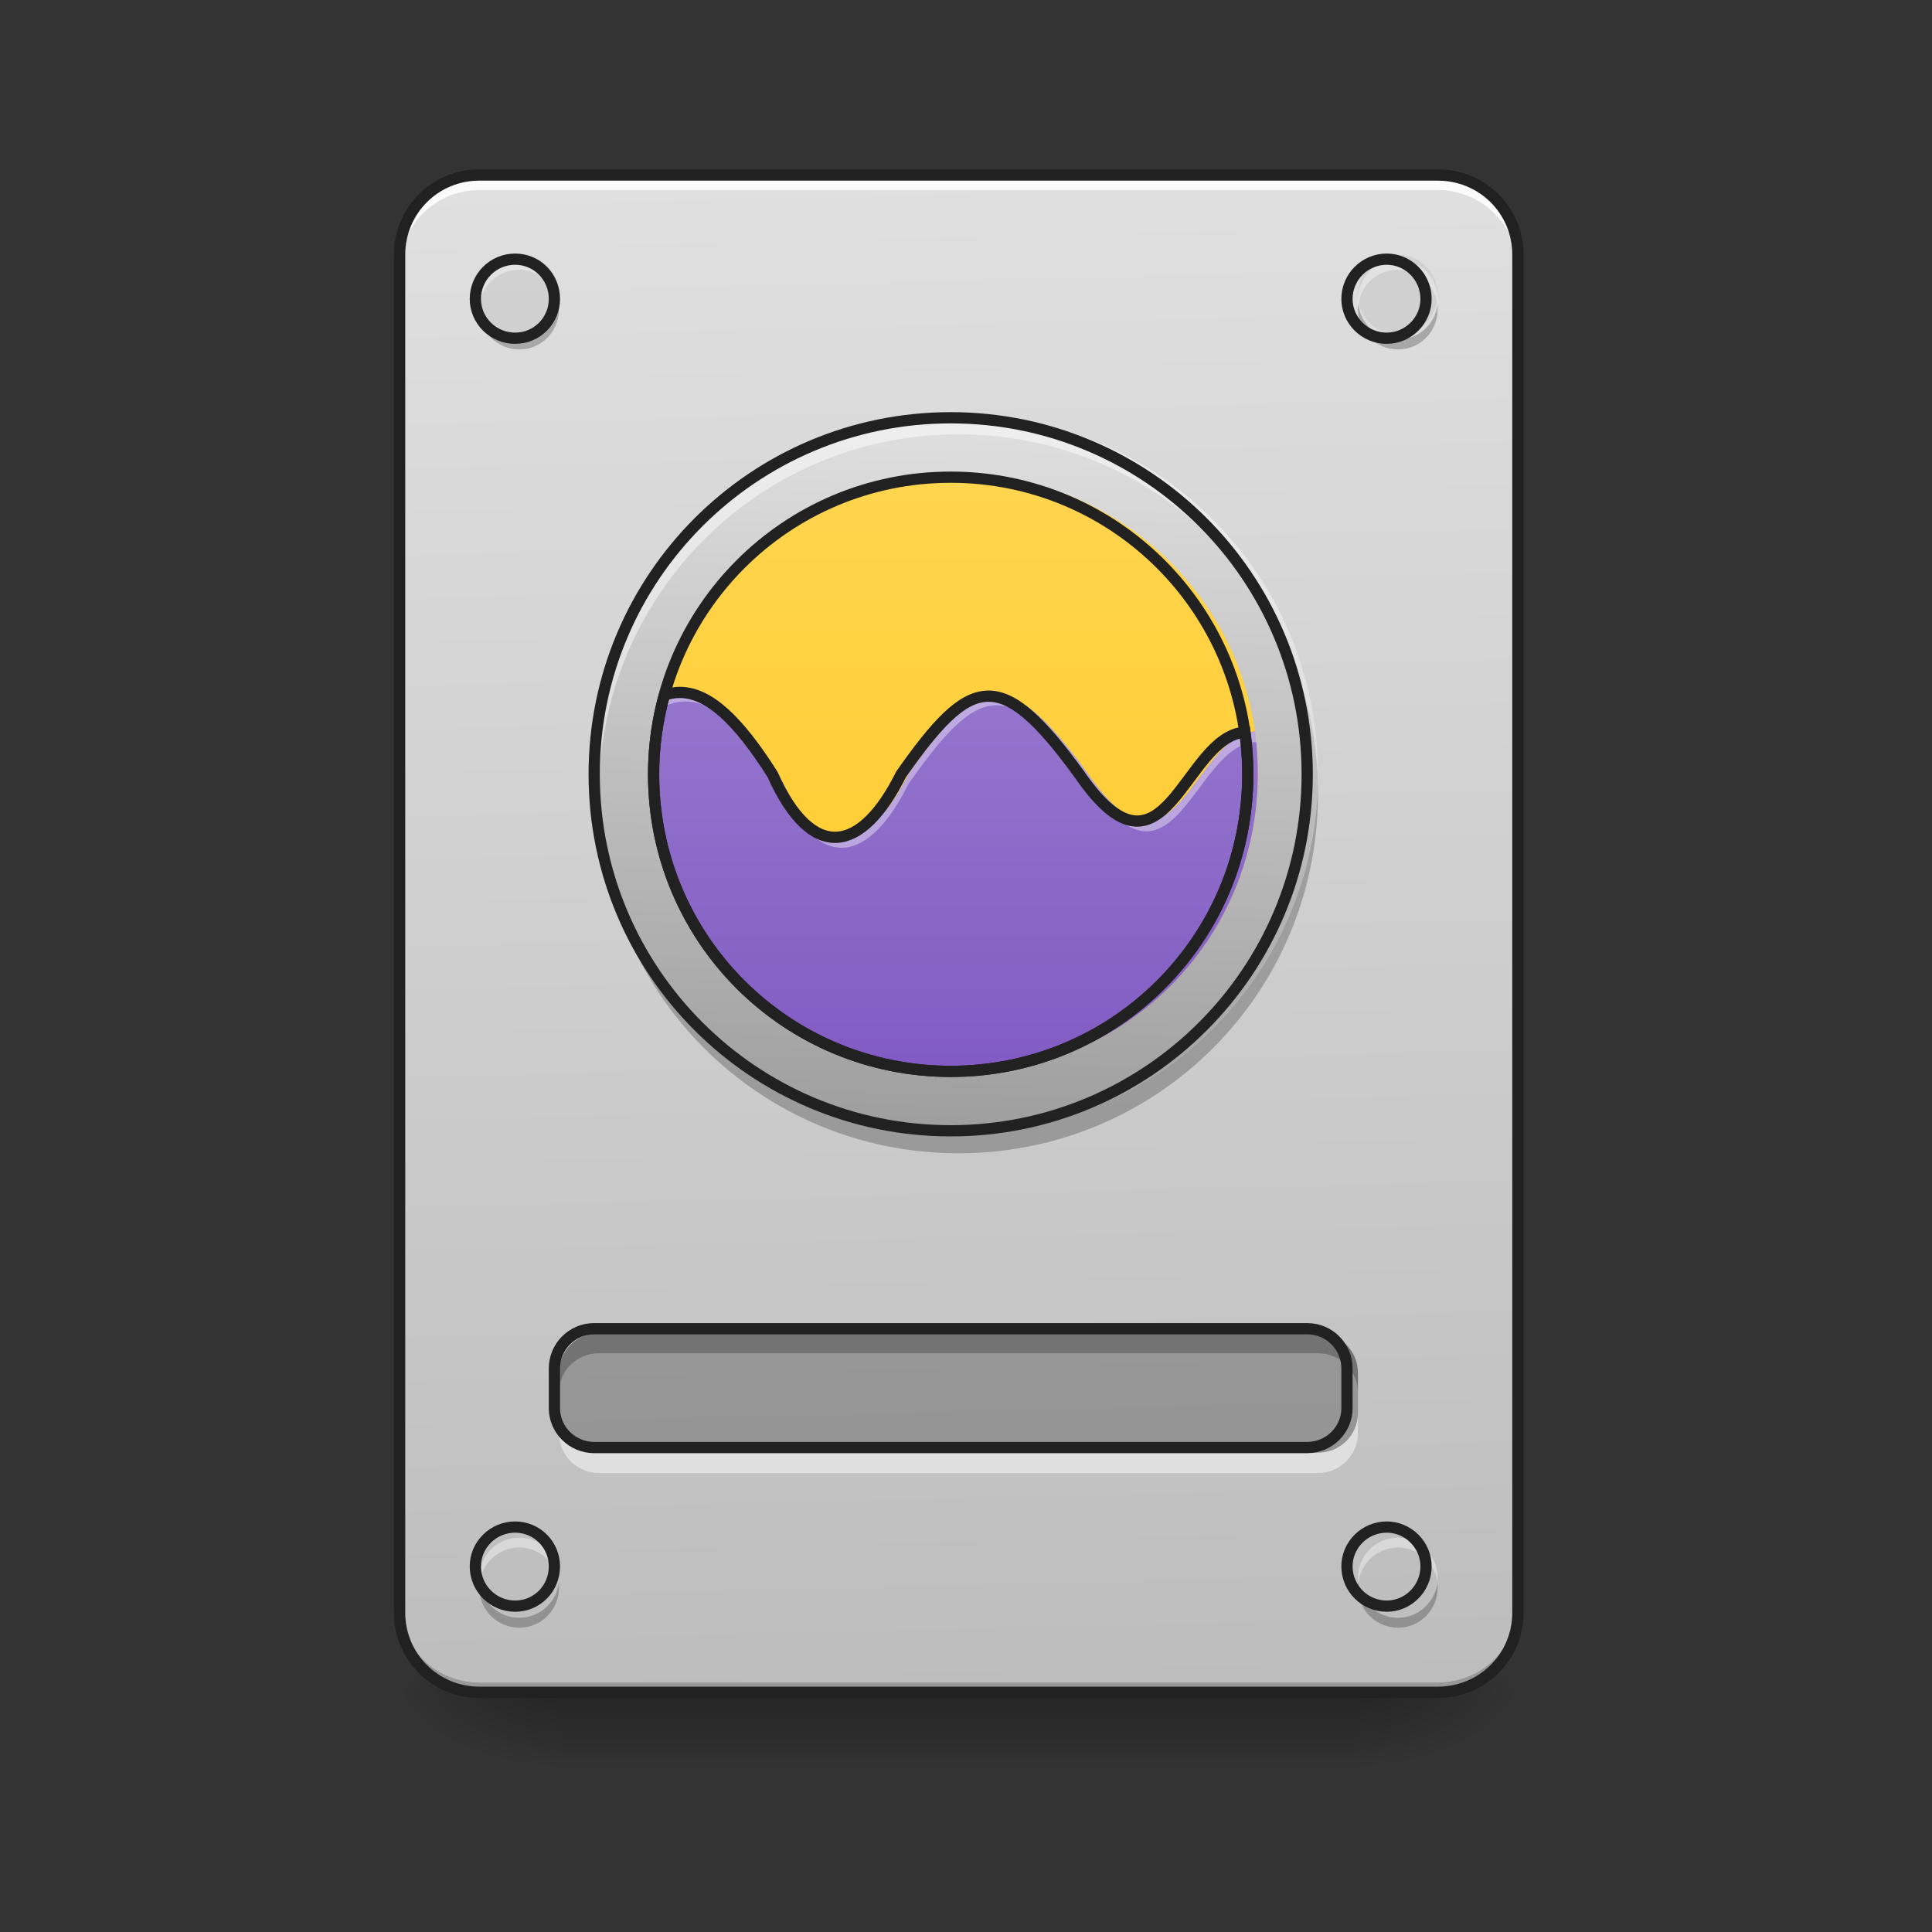 <svg height="16" viewBox="0 0 16 16" width="16" xmlns="http://www.w3.org/2000/svg" xmlns:xlink="http://www.w3.org/1999/xlink"><rect x="0" y="0" width="16" height="16" fill="#333333" stroke="none"/><linearGradient id="a" gradientUnits="userSpaceOnUse" x1="7.938" x2="7.938" y1="14.017" y2="14.678"><stop offset="0" stop-opacity=".275"/><stop offset="1" stop-opacity="0"/></linearGradient><linearGradient id="b"><stop offset="0" stop-opacity=".314"/><stop offset=".222" stop-opacity=".275"/><stop offset="1" stop-opacity="0"/></linearGradient><radialGradient id="c" cx="450.909" cy="189.579" gradientTransform="matrix(0 -.039 -.07 -0 24.412 31.798)" gradientUnits="userSpaceOnUse" r="21.167" xlink:href="#b"/><radialGradient id="d" cx="450.909" cy="189.579" gradientTransform="matrix(-0 .039 .07 0 -8.535 -3.764)" gradientUnits="userSpaceOnUse" r="21.167" xlink:href="#b"/><radialGradient id="e" cx="450.909" cy="189.579" gradientTransform="matrix(-0 -.039 .07 -0 -8.535 31.798)" gradientUnits="userSpaceOnUse" r="21.167" xlink:href="#b"/><radialGradient id="f" cx="450.909" cy="189.579" gradientTransform="matrix(0 .039 -.07 0 24.412 -3.764)" gradientUnits="userSpaceOnUse" r="21.167" xlink:href="#b"/><linearGradient id="g" gradientTransform="matrix(.038 0 0 .109 -2.927 16.821)" gradientUnits="userSpaceOnUse" x1="306.917" x2="305.955" y1="-25.792" y2="-141.415"><stop offset="0" stop-color="#bdbdbd"/><stop offset="1" stop-color="#e0e0e0"/></linearGradient><linearGradient id="h" gradientUnits="userSpaceOnUse" x1="8.269" x2="8.104" y1="3.433" y2="9.386"><stop offset="0" stop-color="#e0e0e0"/><stop offset="1" stop-color="#9e9e9e"/></linearGradient><linearGradient id="i" gradientUnits="userSpaceOnUse" x1="7.938" x2="7.938" y1="8.89" y2="3.929"><stop offset="0" stop-color="#ffca28"/><stop offset="1" stop-color="#ffd54f"/></linearGradient><linearGradient id="j" gradientUnits="userSpaceOnUse" x1="7.938" x2="7.938" y1="9.386" y2="5.748"><stop offset="0" stop-color="#7e57c2"/><stop offset="1" stop-color="#9575cd"/></linearGradient><path d="m4.629 14.016h6.617v.664h-6.617zm0 0" fill="url(#a)"/><path d="m11.246 14.016h1.324v-.66h-1.324zm0 0" fill="url(#c)"/><path d="m4.629 14.016h-1.32v.664h1.32zm0 0" fill="url(#d)"/><path d="m4.629 14.016h-1.32v-.66h1.32zm0 0" fill="url(#e)"/><path d="m11.246 14.016h1.324v.664h-1.324zm0 0" fill="url(#f)"/><path d="m3.969 1.449h7.938c.367 0 .664.297.664.66v11.246c0 .367-.297.66-.664.66h-7.938c-.363 0-.66-.293-.66-.66v-11.246c0-.363.297-.66.66-.66zm0 0" fill="url(#g)"/><path d="m3.969 14.016c-.367 0-.66-.293-.66-.66v-.082c0 .367.293.66.66.66h7.938c.367 0 .664-.293.664-.66v.082c0 .367-.297.66-.664.66zm0 0" fill-opacity=".196"/><path d="m3.969 1.492c-.367 0-.66.297-.66.664v.082c0-.367.293-.664.66-.664h7.938c.367 0 .664.297.664.664v-.082c0-.367-.297-.664-.664-.664zm0 0" fill="#fff" fill-opacity=".863"/><path d="m3.969 1.402c-.391 0-.707.316-.707.707v11.246c0 .391.316.707.707.707h7.938c.395 0 .711-.316.711-.707v-11.246c0-.391-.316-.707-.711-.707zm0 .094h7.938c.344 0 .617.273.617.613v11.246c0 .34-.273.613-.617.613h-7.938c-.34 0-.613-.273-.613-.613v-11.246c0-.34.273-.613.613-.613zm0 0" fill="#212121"/><g fill="#bdbdbd" fill-opacity=".392"><path d="m4.301 2.109c.184 0 .328.148.328.332 0 .18-.145.328-.328.328-.184 0-.332-.148-.332-.328 0-.184.148-.332.332-.332zm0 0"/><path d="m11.578 2.109c.18 0 .328.148.328.332 0 .18-.148.328-.328.328-.184 0-.332-.148-.332-.328 0-.184.148-.332.332-.332zm0 0"/><path d="m11.578 12.695c.18 0 .328.148.328.328 0 .184-.148.332-.328.332-.184 0-.332-.148-.332-.332 0-.18.148-.328.332-.328zm0 0"/><path d="m4.301 12.695c.184 0 .328.148.328.328 0 .184-.145.332-.328.332-.184 0-.332-.148-.332-.332 0-.18.148-.328.332-.328zm0 0"/></g><path d="m4.961 11.039h5.953c.184 0 .332.148.332.332v.332c0 .18-.148.328-.332.328h-5.953c-.184 0-.332-.148-.332-.328v-.332c0-.184.148-.332.332-.332zm0 0" fill-opacity=".235"/><path d="m4.961 11.039c-.184 0-.332.148-.332.332v.164c0-.184.148-.328.332-.328h5.953c.184 0 .332.145.332.328v-.164c0-.184-.148-.332-.332-.332zm0 0" fill-opacity=".235"/><path d="m4.961 12.199c-.184 0-.332-.148-.332-.332v-.164c0 .184.148.328.332.328h5.953c.184 0 .332-.145.332-.328v.164c0 .184-.148.332-.332.332zm0 0" fill="#fff" fill-opacity=".471"/><path d="m158.735 138.216h190.482c5.874 0 10.624 4.75 10.624 10.624v10.624c0 5.749-4.75 10.499-10.624 10.499h-190.482c-5.874 0-10.624-4.75-10.624-10.499v-10.624c0-5.874 4.75-10.624 10.624-10.624zm0 0" fill="none" stroke="#212121" stroke-linecap="round" stroke-width="3" transform="matrix(.031 0 0 .031 0 6.719)"/><path d="m4.301 2.152c-.184 0-.332.145-.332.328 0 .016 0 .027.004.043.02-.164.156-.289.328-.289.168 0 .309.125.328.289 0-.016 0-.027 0-.043 0-.184-.145-.328-.328-.328zm7.277 0c-.184 0-.332.145-.332.328 0 .016 0 .027.004.043.02-.164.156-.289.328-.289.168 0 .305.125.328.289 0-.016 0-.027 0-.043 0-.184-.145-.328-.328-.328zm-7.277 10.582c-.184 0-.332.148-.332.332 0 .012 0 .027.004.039.02-.16.156-.289.328-.289.168 0 .309.129.328.289 0-.012 0-.027 0-.039 0-.184-.145-.332-.328-.332zm7.277 0c-.184 0-.332.148-.332.332 0 .012 0 .027.004.039.02-.16.156-.289.328-.289.168 0 .305.129.328.289 0-.012 0-.027 0-.039 0-.184-.145-.332-.328-.332zm0 0" fill="#fff" fill-opacity=".392"/><path d="m4.301 13.48c-.184 0-.332-.148-.332-.332 0-.016 0-.027.004-.043.02.164.156.293.328.293.168 0 .309-.129.328-.293v.043c0 .184-.145.332-.328.332zm7.277 0c-.184 0-.332-.148-.332-.332 0-.016 0-.027.004-.043.02.164.156.293.328.293.168 0 .305-.129.328-.293v.043c0 .184-.145.332-.328.332zm-7.277-10.586c-.184 0-.332-.148-.332-.332 0-.012 0-.027.004-.039.02.164.156.289.328.289.168 0 .309-.125.328-.289v.039c0 .184-.145.332-.328.332zm7.277 0c-.184 0-.332-.148-.332-.332 0-.012 0-.027.004-.039.02.164.156.289.328.289.168 0 .305-.125.328-.289v.039c0 .184-.145.332-.328.332zm0 0" fill-opacity=".235"/><path d="m137.612-147.506c5.874 0 10.499 4.75 10.499 10.624 0 5.749-4.625 10.499-10.499 10.499s-10.624-4.75-10.624-10.499c0-5.874 4.75-10.624 10.624-10.624zm0 0" fill="none" stroke="#212121" stroke-linecap="round" stroke-width="3" transform="matrix(.031 0 0 .031 0 6.719)"/><path d="m370.465-147.506c5.749 0 10.499 4.75 10.499 10.624 0 5.749-4.75 10.499-10.499 10.499-5.874 0-10.624-4.75-10.624-10.499 0-5.874 4.75-10.624 10.624-10.624zm0 0" fill="none" stroke="#212121" stroke-linecap="round" stroke-width="3" transform="matrix(.031 0 0 .031 0 6.719)"/><path d="m370.465 191.211c5.749 0 10.499 4.75 10.499 10.499 0 5.874-4.75 10.624-10.499 10.624-5.874 0-10.624-4.75-10.624-10.624 0-5.749 4.75-10.499 10.624-10.499zm0 0" fill="none" stroke="#212121" stroke-linecap="round" stroke-width="3" transform="matrix(.031 0 0 .031 0 6.719)"/><path d="m137.612 191.211c5.874 0 10.499 4.75 10.499 10.499 0 5.874-4.625 10.624-10.499 10.624s-10.624-4.75-10.624-10.624c0-5.749 4.75-10.499 10.624-10.499zm0 0" fill="none" stroke="#212121" stroke-linecap="round" stroke-width="3" transform="matrix(.031 0 0 .031 0 6.719)"/><path d="m7.938 3.434c1.645 0 2.977 1.332 2.977 2.977 0 1.645-1.332 2.977-2.977 2.977s-2.977-1.332-2.977-2.977c0-1.645 1.332-2.977 2.977-2.977zm0 0" fill="url(#h)"/><path d="m7.938 3.93c1.371 0 2.48 1.109 2.48 2.48s-1.109 2.48-2.48 2.48-2.48-1.109-2.48-2.48 1.109-2.48 2.48-2.48zm0 0" fill="url(#i)"/><path d="m5.676 5.727c-.043 0-.086.008-.129.023-.059.211-.09.43-.09.66 0 1.375 1.105 2.48 2.48 2.48s2.48-1.105 2.48-2.48c0-.121-.008-.234-.023-.352-.512.031-.668 1.391-1.383.352-.66-.91-.906-.828-1.488 0-.328.66-.742.742-1.074 0-.289-.457-.535-.684-.773-.684zm0 0" fill="url(#j)"/><path d="m5.676 5.727c-.043 0-.086.008-.129.023-.008.031-.016.062-.023.09.051-.02.102-.031.152-.031.238 0 .484.23.773.684.332.746.746.66 1.074 0 .582-.828.828-.91 1.488 0 .719 1.047.871-.336 1.395-.348-.004-.031-.008-.059-.012-.086-.512.031-.668 1.391-1.383.352-.66-.91-.906-.828-1.488 0-.328.66-.742.742-1.074 0-.289-.457-.535-.684-.773-.684zm0 0" fill="#fff" fill-opacity=".392"/><path d="m253.976-89.262c43.871 0 79.367 35.497 79.367 79.367 0 43.871-35.497 79.367-79.367 79.367-43.871 0-79.367-35.497-79.367-79.367 0-43.871 35.497-79.367 79.367-79.367zm0 0" fill="none" stroke="#212121" stroke-linecap="round" stroke-linejoin="round" stroke-width="3" transform="matrix(.031 0 0 .031 0 6.719)"/><path d="m181.608-31.767c-1.375 0-2.75.25-4.125.75-1.875 6.749-2.875 13.749-2.875 21.123 0 43.996 35.372 79.367 79.367 79.367 43.996 0 79.367-35.372 79.367-79.367 0-3.875-.25-7.499-.75-11.249-16.373 1-21.373 44.496-44.246 11.249-21.123-29.122-28.997-26.497-47.62 0-10.499 21.123-23.748 23.748-34.372 0-9.249-14.624-17.123-21.873-24.748-21.873zm0 0" fill="none" stroke="#212121" stroke-linecap="round" stroke-width="3" transform="matrix(.031 0 0 .031 0 6.719)"/><path d="m4.961 6.492v.082c0 1.648 1.328 2.977 2.977 2.977s2.977-1.328 2.977-2.977c0-.027 0-.055 0-.082-.043 1.609-1.355 2.895-2.977 2.895s-2.93-1.285-2.977-2.895zm0 0" fill-opacity=".235"/><path d="m4.961 6.492c0-.027 0-.055 0-.082 0-1.648 1.328-2.977 2.977-2.977s2.977 1.328 2.977 2.977v.082c-.043-1.609-1.355-2.895-2.977-2.895s-2.93 1.285-2.977 2.895zm0 0" fill="#fff" fill-opacity=".471"/><path d="m253.976-105.135c52.62 0 95.241 42.621 95.241 95.241s-42.621 95.241-95.241 95.241c-52.62 0-95.241-42.621-95.241-95.241s42.621-95.241 95.241-95.241zm0 0" fill="none" stroke="#212121" stroke-linecap="round" stroke-width="3" transform="matrix(.031 0 0 .031 0 6.719)"/></svg>